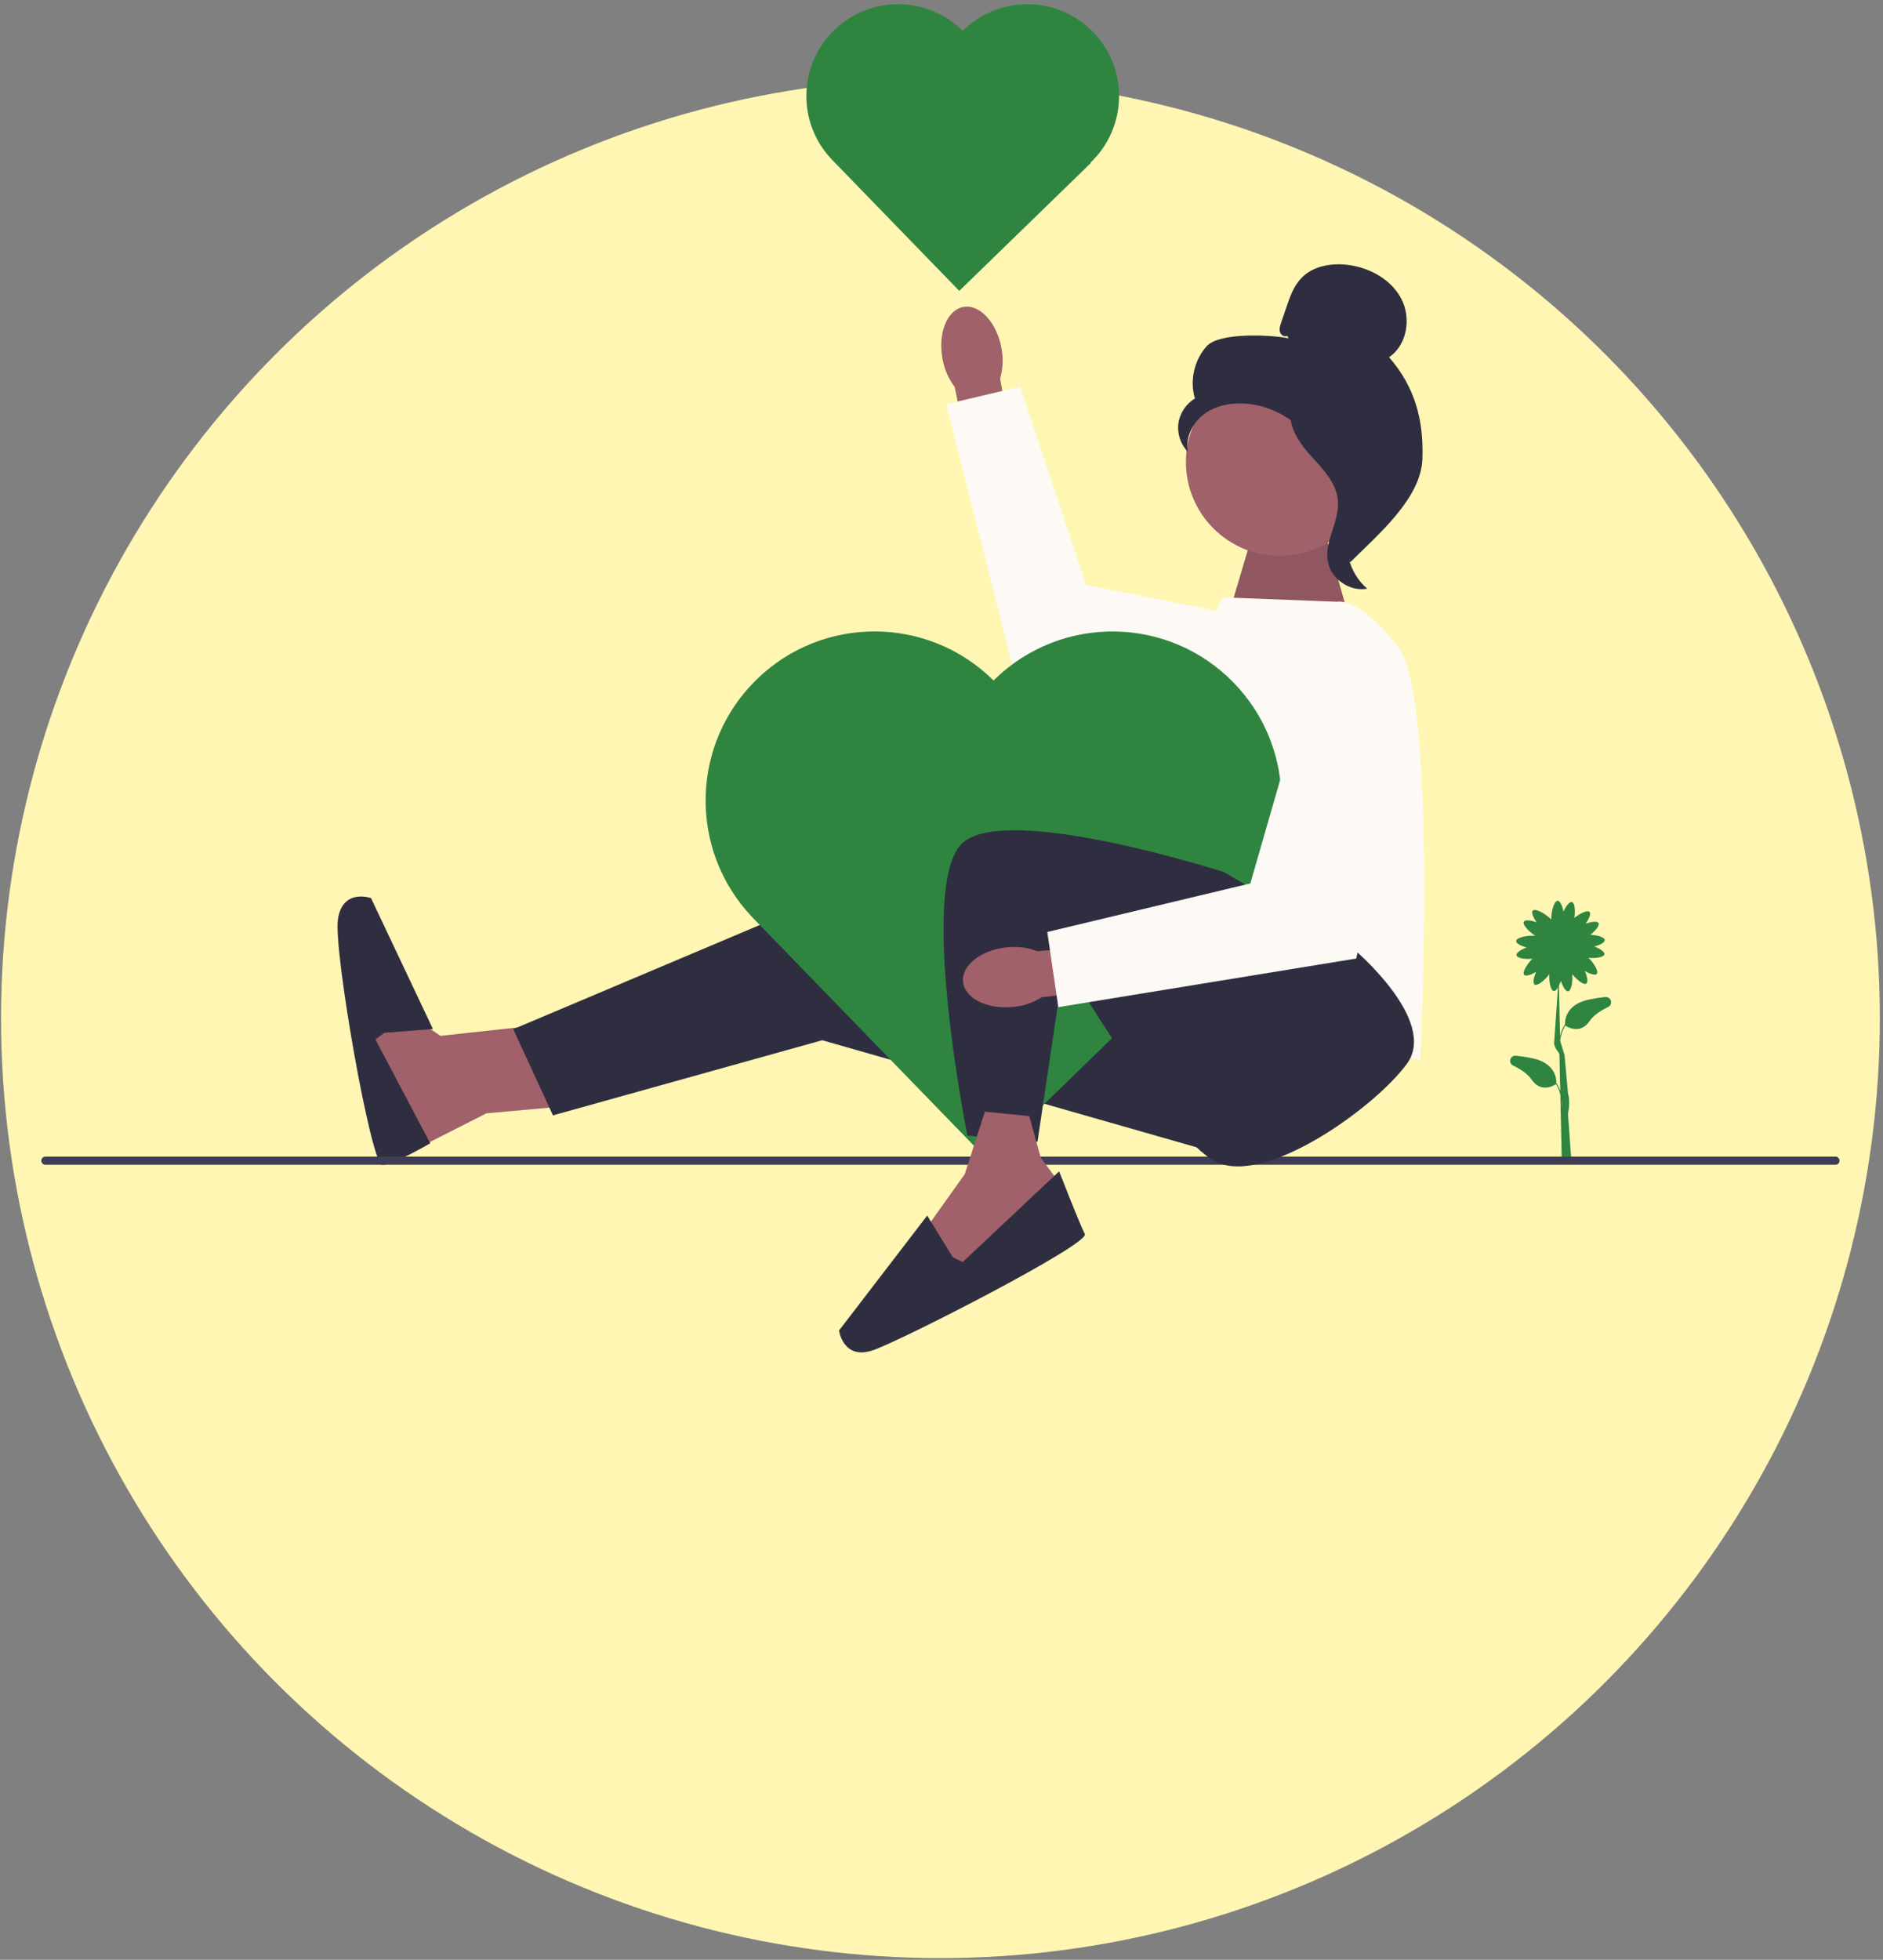 <svg width="422" height="439" viewBox="0 0 422 439" fill="none" xmlns="http://www.w3.org/2000/svg">
<rect x="0" y="0" width="422" height="439" fill="#808080" stroke="none"/>
<circle cx="210.763" cy="228.101" r="210.528" fill="#FFF6B4"/>
<g clip-path="url(#clip0_1643_9277)">
<path d="M121.452 229.56L98.709 232.035L87.825 224.611L81.526 232.035L84.553 247.696L88.009 260.061L109.001 249.395L125.907 247.865L121.452 229.56Z" fill="#A0616A"/>
<path d="M236.69 203.332L181.794 202.341L115.023 230.544L123.925 249.848L184.267 233.018L277.738 259.738L264.88 196.408L236.69 203.332Z" fill="#2F2E41"/>
<path d="M86.112 231.358L97.026 230.505L83.147 201.173C83.147 201.173 76.718 198.898 75.727 205.976C74.736 213.046 83.177 260.945 85.651 260.945C88.124 260.945 96.42 256.103 96.42 256.103L84.138 232.842L86.119 231.358L86.112 231.358Z" fill="#2F2E41"/>
<path d="M359.786 223.328C358.688 223.443 357.49 223.62 356.215 223.881C350.807 224.98 350.7 228.654 350.746 229.491L350.707 229.468C350.162 230.336 349.824 231.22 349.617 232.058L349.371 220.807C349.532 220.477 349.678 220.093 349.801 219.708C350.208 220.953 350.869 222.129 351.437 222.052C352.182 221.952 352.505 219.762 352.366 218.21C353.311 219.424 354.901 220.73 355.5 220.331C355.976 220.008 355.692 218.686 355.17 217.488C356.261 218.148 357.467 218.579 357.843 218.156C358.358 217.587 357.129 215.643 356 214.56C357.513 214.698 359.441 214.46 359.564 213.768C359.671 213.199 358.519 212.485 357.298 212.024C358.527 211.701 359.679 211.132 359.64 210.571C359.594 209.903 357.889 209.457 356.414 209.395C357.528 208.527 358.55 207.321 358.235 206.775C357.95 206.275 356.614 206.468 355.377 206.906C356.107 205.861 356.622 204.685 356.23 204.285C355.746 203.786 354.018 204.646 352.835 205.607C353.065 204.116 352.95 202.233 352.282 202.064C351.721 201.918 350.93 203.017 350.385 204.208C350.147 202.956 349.655 201.772 349.094 201.772C348.295 201.772 347.65 204.185 347.65 205.753V206.007C347.573 205.914 347.481 205.814 347.374 205.714C346.245 204.623 344.071 203.409 343.51 203.978C343.118 204.377 343.633 205.553 344.363 206.598C343.126 206.16 341.79 205.96 341.505 206.468C341.121 207.144 342.773 208.819 344.109 209.634C344.032 209.626 343.94 209.618 343.856 209.611C342.289 209.503 339.839 209.987 339.785 210.786C339.747 211.347 340.899 211.916 342.128 212.239C340.899 212.7 339.754 213.415 339.862 213.983C339.985 214.675 341.913 214.913 343.426 214.775C342.297 215.858 341.068 217.803 341.582 218.371C341.959 218.786 343.165 218.356 344.255 217.703C343.733 218.902 343.449 220.223 343.925 220.546C344.555 220.969 346.298 219.493 347.212 218.225C347.12 219.778 347.489 221.914 348.226 221.998C348.534 222.037 348.864 221.706 349.156 221.199L348.319 233.295C348.127 234.701 349.371 235.624 349.486 236.2L349.663 244.392C349.463 243.808 349.186 243.208 348.818 242.617L348.779 242.64C348.825 241.794 348.718 238.129 343.311 237.03C342.035 236.769 340.837 236.592 339.739 236.477C338.441 236.338 337.934 238.113 339.109 238.69C340.806 239.52 342.404 240.565 343.234 241.802C345.361 244.968 348.295 243.139 348.718 242.855C349.186 243.631 349.494 244.415 349.686 245.16L349.778 249.51C349.755 249.61 349.74 249.671 349.74 249.671L349.786 249.687L350.016 260.215L352.167 260.199L351.399 249.441C351.529 248.857 351.929 246.882 351.399 244.83L350.631 236.377L349.632 233.057C349.778 232.027 350.116 230.874 350.8 229.729C351.214 230.014 354.156 231.843 356.284 228.677C357.113 227.439 358.711 226.394 360.408 225.564C361.576 224.988 361.077 223.213 359.779 223.351V223.328L359.786 223.328ZM349.985 248.234L349.947 246.39C350.031 247.089 350.024 247.712 349.985 248.234Z" fill="#2F853F"/>
<path d="M9.263 260C9.263 260.507 9.67 260.914 10.177 260.914H411.349C411.856 260.914 412.263 260.507 412.263 260C412.263 259.492 411.856 259.085 411.349 259.085H10.177C9.67 259.085 9.263 259.492 9.263 260Z" fill="#3F3D56"/>
<path d="M275.449 137.351L280.895 119.046L296.717 118.546L303.146 141.308L275.449 137.351Z" fill="#A0616A"/>
<path opacity="0.1" d="M275.449 137.351L280.895 119.046L296.717 118.546L303.146 141.308L275.449 137.351Z" fill="black"/>
<path d="M299.744 134.799L274.028 133.808L266.055 150.215L253.75 222.875L318.294 237.468C318.294 237.468 322.249 156.317 313.347 144.936C304.445 133.555 299.744 134.792 299.744 134.792V134.799Z" fill="#FDFAF5"/>
<path d="M224.424 77.901C223.349 72.176 219.531 68.08 215.883 68.764C212.234 69.448 210.153 74.643 211.228 80.376C211.627 82.674 212.564 84.833 213.97 86.693L218.817 110.908L228.38 108.963L224.14 84.787C224.777 82.543 224.869 80.184 224.409 77.901L224.424 77.901Z" fill="#A0616A"/>
<path d="M295.896 141.393L243.373 131.042L228.61 86.624L212.073 90.543L228.664 156.155L288.115 163.979L295.896 141.393Z" fill="#FDFAF5"/>
<path d="M215.906 6.756C215.852 6.81 215.806 6.856 215.752 6.91C207.802 -0.99 194.99 -1.059 186.948 6.756C178.883 14.594 178.607 27.466 186.334 35.643L186.526 35.843L214.984 65.16L244.487 36.496L244.402 36.411C244.448 36.365 244.502 36.319 244.556 36.273C252.706 28.358 252.89 15.332 244.978 7.186C237.067 -0.967 224.048 -1.152 215.906 6.764V6.756Z" fill="#2F853F"/>
<path d="M222.941 152.152C222.849 152.244 222.757 152.344 222.665 152.436C208.017 137.896 184.429 137.766 169.62 152.152C154.765 166.591 154.258 190.299 168.491 205.353L168.844 205.73L221.259 259.723L275.587 206.929L275.434 206.775C275.526 206.69 275.618 206.606 275.71 206.521C290.711 191.943 291.064 167.959 276.494 152.943C261.923 137.935 237.95 137.581 222.941 152.159V152.152Z" fill="#2F853F"/>
<path d="M303.078 212.331C303.078 212.331 322.488 228.507 315.283 238.321C308.086 248.134 283.599 265.702 272.538 260.253C261.477 254.805 238.519 215.428 238.519 215.428L232.512 255.765L216.797 254.374C216.797 254.374 205.383 197.399 215.906 188.662C226.436 179.924 274.366 195.371 274.366 195.371L303.07 212.339L303.078 212.331Z" fill="#2F2E41"/>
<path d="M220.721 249.018L216.22 263.012L206.842 276.161L214.031 286.927L236.882 271.873L236.805 264.126L233.218 259.293L230.684 250.025L220.721 249.018Z" fill="#A0616A"/>
<path d="M213.532 281.625L207.795 272.295L188.039 298.031C188.039 298.031 188.953 304.794 195.697 302.443C202.441 300.091 244.249 278.651 243.12 276.445C241.991 274.239 237.359 262.39 237.359 262.39L215.76 282.7L213.54 281.617L213.532 281.625Z" fill="#2F2E41"/>
<path d="M225.66 212.2C219.861 212.777 215.46 216.235 215.829 219.924C216.197 223.612 221.19 226.141 226.989 225.564C229.309 225.364 231.544 224.611 233.518 223.374L258.044 220.631L256.93 210.932L232.489 213.076C230.315 212.246 227.972 211.947 225.66 212.208L225.66 212.2Z" fill="#A0616A"/>
<path d="M295.051 146.434L280.211 197.891L234.709 208.773L237.182 225.603L303.953 214.713L316.865 156.132L295.051 146.434Z" fill="#FDFAF5"/>
<path d="M286.794 124.525C298.4 124.525 307.809 115.111 307.809 103.499C307.809 91.887 298.4 82.474 286.794 82.474C275.187 82.474 265.778 91.887 265.778 103.499C265.778 115.111 275.187 124.525 286.794 124.525Z" fill="#A0616A"/>
<path d="M288.468 75.227C287.861 75.581 287.047 75.043 286.847 74.367C286.655 73.69 286.878 72.968 287.108 72.307C287.485 71.185 287.861 70.063 288.245 68.949C289.052 66.566 289.904 64.1 291.648 62.286C294.275 59.55 298.453 58.851 302.217 59.358C307.048 60.004 311.811 62.624 314.061 66.951C316.304 71.277 315.352 77.317 311.296 80.015C317.08 86.647 319.092 94.04 318.777 102.831C318.462 111.63 308.876 119.722 302.632 125.916C301.234 125.071 299.967 121.105 300.735 119.66C301.503 118.223 300.404 116.548 301.349 115.226C302.294 113.905 303.093 116.01 302.133 114.696C301.526 113.866 303.891 111.945 302.993 111.453C298.638 109.04 297.186 103.607 294.444 99.442C291.141 94.424 285.488 91.019 279.512 90.458C276.217 90.151 272.737 90.712 270.041 92.626C267.338 94.539 265.594 97.959 266.216 101.209C264.595 99.565 263.789 97.144 264.088 94.854C264.396 92.564 265.801 90.443 267.798 89.275C266.585 85.263 267.622 80.645 270.441 77.54C273.26 74.436 284.681 74.966 288.791 75.781L288.476 75.235L288.468 75.227Z" fill="#2F2E41"/>
<path d="M289.113 90.574C294.559 91.165 298.492 95.884 301.81 100.241C303.723 102.754 305.727 105.528 305.681 108.687C305.635 111.876 303.5 114.619 302.478 117.647C300.811 122.596 302.432 128.475 306.403 131.864C302.486 132.609 298.246 129.666 297.57 125.731C296.779 121.151 300.251 116.733 299.844 112.099C299.483 108.018 296.272 104.883 293.538 101.832C290.803 98.781 288.245 94.739 289.497 90.843L289.113 90.581L289.113 90.574Z" fill="#2F2E41"/>
</g>
<defs>
<clipPath id="clip0_1643_9277">
<rect width="403" height="302" fill="white" transform="translate(9.263 0.939)"/>
</clipPath>
</defs>
</svg>
